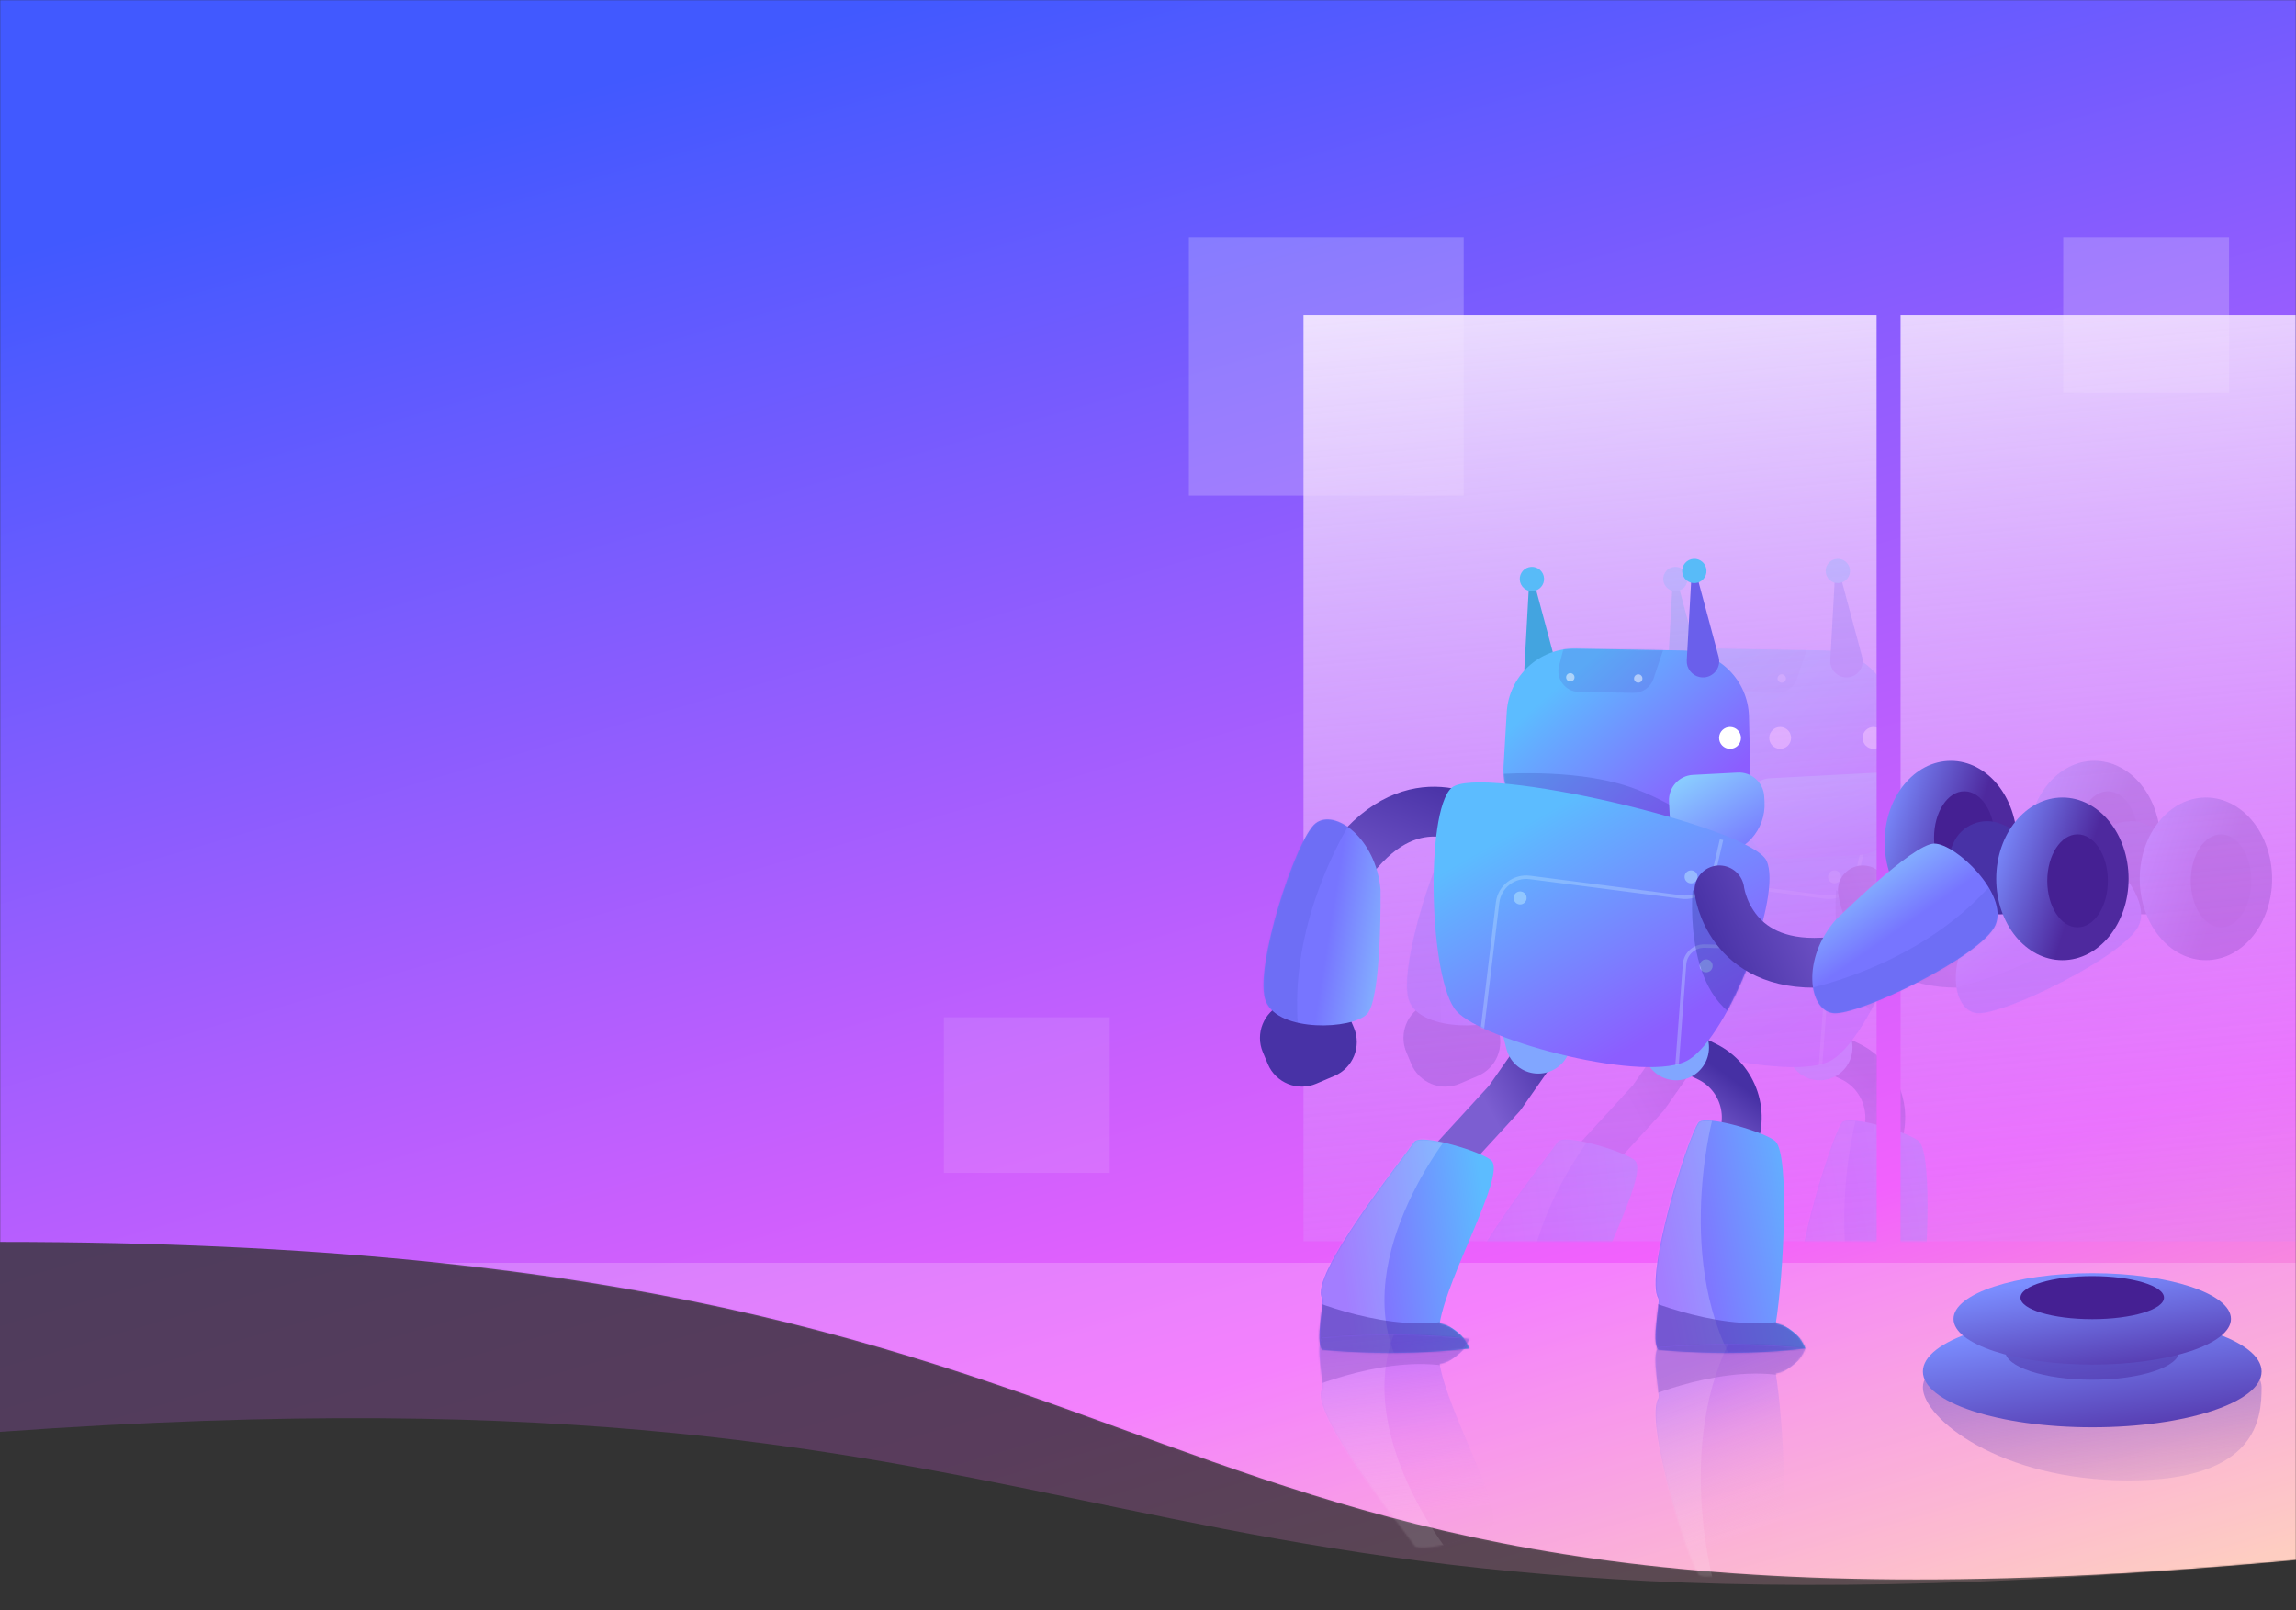 <svg width="1440" height="1010" viewBox="0 0 1440 1010" fill="none" xmlns="http://www.w3.org/2000/svg">
<rect x="0" y="0" width="1440" height="1010" fill="#333333" stroke="none"/>
<path opacity="0.2" fill-rule="evenodd" clip-rule="evenodd" d="M0 0H1440V978.429C664.809 1050.51 727.5 846 0 898V0Z" fill="url(#paint0_linear)"/>
<mask id="mask0" mask-type="alpha" maskUnits="userSpaceOnUse" x="0" y="0" width="1440" height="994">
<path fill-rule="evenodd" clip-rule="evenodd" d="M0 0H1440V978.429C664.809 1050.51 727.5 846 0 898V0Z" fill="white"/>
</mask>
<g mask="url(#mask0)">
<path fill-rule="evenodd" clip-rule="evenodd" d="M0 0H1440V978.429C664.809 1050.51 801 778.878 0 778.878V0Z" fill="url(#paint1_linear)"/>
<mask id="mask1" mask-type="alpha" maskUnits="userSpaceOnUse" x="0" y="0" width="1440" height="991">
<path fill-rule="evenodd" clip-rule="evenodd" d="M0 0H1440V978.429C664.809 1050.51 801 778.878 0 778.878V0Z" fill="white"/>
</mask>
<g mask="url(#mask1)">
<rect opacity="0.2" x="745.644" y="148.8" width="172.356" height="162" fill="white"/>
<rect opacity="0.1" x="592" y="638" width="104" height="97.6" fill="white"/>
<rect opacity="0.2" x="1294" y="148.8" width="104" height="97.6" fill="white"/>
<rect opacity="0.2" x="218" y="792" width="1400" height="316.776" fill="white"/>
<path fill-rule="evenodd" clip-rule="evenodd" d="M1176.96 197.6H817.529V778.483H1176.96V197.6ZM1551.43 197.6H1192V778.483H1551.43V197.6Z" fill="url(#paint2_linear)"/>
<mask id="mask2" mask-type="alpha" maskUnits="userSpaceOnUse" x="817" y="197" width="735" height="582">
<path fill-rule="evenodd" clip-rule="evenodd" d="M1176.96 197.6H817.529V778.483H1176.96V197.6ZM1551.43 197.6H1192V778.483H1551.43V197.6Z" fill="white"/>
</mask>
<g mask="url(#mask2)">
<g opacity="0.2">
<path d="M1134.08 652.967L1160.4 665.717C1180.15 675.286 1188.12 699.265 1178.02 718.754L1159.9 753.747" stroke="url(#paint3_linear)" stroke-width="24.998" stroke-linecap="round" stroke-linejoin="round"/>
<path d="M1134.08 628.984L1141.28 656.95" stroke="#81A6FF" stroke-width="41.126" stroke-linecap="round" stroke-linejoin="round"/>
<path fill-rule="evenodd" clip-rule="evenodd" d="M1155.17 704.09C1158.95 698.572 1198.28 710.352 1203.66 715.949C1212.47 725.123 1208.6 799.909 1203.75 829.937C1203.75 829.937 1216.96 832 1222.31 845.719C1174.27 851.542 1130 846.5 1130 846.5C1125.56 840.979 1131.44 816.688 1130 814.247C1121.53 799.959 1147.82 714.838 1155.17 704.09Z" fill="url(#paint4_linear)"/>
<mask id="mask3" mask-type="alpha" maskUnits="userSpaceOnUse" x="1103" y="696" width="161" height="182">
<path fill-rule="evenodd" clip-rule="evenodd" d="M1155.17 704.09C1158.95 698.572 1198.28 710.352 1203.66 715.949C1212.47 725.123 1208.6 799.909 1203.75 829.937C1203.75 829.937 1216.96 832 1222.31 845.719C1174.27 851.542 1130 846.5 1130 846.5C1125.56 840.979 1131.44 816.688 1130 814.247C1121.53 799.959 1147.82 714.838 1155.17 704.09Z" fill="white"/>
</mask>
<g mask="url(#mask3)">
<path opacity="0.2" fill-rule="evenodd" clip-rule="evenodd" d="M1164.06 701.75C1164.06 701.75 1137.15 801.92 1186.1 868.576L1149.31 887.177L1098.31 831.314L1133.96 703.34L1164.06 701.75Z" fill="white"/>
</g>
<path d="M1067.54 640.306L1033.7 688.696L985.624 741.146" stroke="url(#paint5_linear)" stroke-width="24.998" stroke-linecap="round" stroke-linejoin="round"/>
<path d="M1047.53 624.793L1054.73 652.759" stroke="#81A6FF" stroke-width="41.126" stroke-linecap="round" stroke-linejoin="round"/>
<path fill-rule="evenodd" clip-rule="evenodd" d="M977.014 716.117C980.787 710.6 1020.12 722.38 1025.5 727.976C1034.31 737.151 997.798 799.909 992.95 829.937C992.95 829.937 1006.16 832 1011.51 845.719C963.467 851.542 919.198 846.5 919.198 846.5C914.763 840.979 920.645 816.688 919.198 814.247C910.732 799.959 969.663 726.865 977.014 716.117Z" fill="url(#paint6_linear)"/>
<mask id="mask4" mask-type="alpha" maskUnits="userSpaceOnUse" x="905" y="701" width="149" height="177">
<path fill-rule="evenodd" clip-rule="evenodd" d="M977.014 716.117C980.787 710.6 1020.12 722.38 1025.5 727.976C1034.31 737.151 997.798 799.909 992.95 829.937C992.95 829.937 1006.16 832 1011.51 845.719C963.467 851.542 919.198 846.5 919.198 846.5C914.763 840.979 920.645 816.688 919.198 814.247C910.732 799.959 969.663 726.865 977.014 716.117Z" fill="white"/>
</mask>
<g mask="url(#mask4)">
<path opacity="0.2" fill-rule="evenodd" clip-rule="evenodd" d="M998.727 711.79C998.727 711.79 926.356 801.92 975.297 868.576L938.515 887.177L887.513 831.314L923.165 703.34L998.727 711.79Z" fill="white"/>
</g>
<path d="M1019.88 518.644C1019.88 518.644 981.051 488.939 942.179 533.952" stroke="url(#paint7_linear)" stroke-width="31.248" stroke-linecap="round" stroke-linejoin="round"/>
<path fill-rule="evenodd" clip-rule="evenodd" d="M936.017 637.123C931.037 625.307 917.396 619.796 905.606 624.836L894.265 629.684C882.559 634.688 877.096 648.209 882.04 659.94L885.16 667.343C890.14 679.159 903.781 684.67 915.571 679.63L926.913 674.781C938.618 669.777 944.081 656.256 939.137 644.526L936.017 637.123Z" fill="#4832A6"/>
<path fill-rule="evenodd" clip-rule="evenodd" d="M914.97 516.449C927.225 506.654 953.147 526.044 955.857 558.033C955.857 558.033 956.755 626.252 947.372 635.969C937.989 645.685 892.203 647.558 883.964 628.149C875.726 608.74 902.715 526.243 914.97 516.449Z" fill="url(#paint8_linear)"/>
<mask id="mask5" mask-type="alpha" maskUnits="userSpaceOnUse" x="848" y="506" width="138" height="153">
<path fill-rule="evenodd" clip-rule="evenodd" d="M914.97 516.449C927.225 506.654 953.147 526.044 955.857 558.033C955.857 558.033 956.755 626.252 947.372 635.969C937.989 645.685 892.203 647.558 883.964 628.149C875.726 608.74 902.715 526.243 914.97 516.449Z" fill="white"/>
</mask>
<g mask="url(#mask5)">
<path opacity="0.1" fill-rule="evenodd" clip-rule="evenodd" d="M944.838 503.309C944.838 503.309 888.525 580.296 907.36 665.855L830.917 625.253L886.721 511.865L944.838 503.309Z" fill="#273199"/>
</g>
<path fill-rule="evenodd" clip-rule="evenodd" d="M1197.94 539.81C1187.76 518.215 1016.93 478.773 1000.29 494.178C983.647 509.582 986.347 615.401 1003.58 634.263C1020.82 653.126 1124.08 680.299 1149.32 664.539C1174.56 648.778 1208.12 561.405 1197.94 539.81Z" fill="url(#paint9_linear)"/>
<mask id="mask6" mask-type="alpha" maskUnits="userSpaceOnUse" x="963" y="479" width="245" height="206">
<path fill-rule="evenodd" clip-rule="evenodd" d="M1197.94 539.81C1187.76 518.215 1016.93 478.773 1000.29 494.178C983.647 509.582 986.347 615.401 1003.58 634.263C1020.82 653.126 1124.08 680.299 1149.32 664.539C1174.56 648.778 1208.12 561.405 1197.94 539.81Z" fill="white"/>
</mask>
<g mask="url(#mask6)">
<path opacity="0.3" d="M1196.45 594.303L1159.13 593.335C1152.55 593.164 1147 598.189 1146.51 604.752L1141.58 671.016" stroke="#CDEEFF" stroke-width="2.177"/>
<path opacity="0.5" fill-rule="evenodd" clip-rule="evenodd" d="M1159.14 609.707C1161.34 610.213 1163.53 608.846 1164.03 606.653C1164.54 604.46 1163.17 602.271 1160.98 601.765C1158.78 601.259 1156.6 602.626 1156.09 604.819C1155.58 607.012 1156.95 609.201 1159.14 609.707Z" fill="#BBE9FF"/>
<path opacity="0.3" d="M1169.71 526.59L1164.61 548.664C1162.51 557.755 1153.86 563.773 1144.61 562.577L1049.58 550.291C1039.58 548.998 1030.44 556.109 1029.24 566.121L1019.7 645.505" stroke="#CDEEFF" stroke-width="2.177"/>
<path opacity="0.5" fill-rule="evenodd" clip-rule="evenodd" d="M1042.47 567.118C1044.66 567.625 1046.85 566.257 1047.36 564.064C1047.86 561.871 1046.5 559.683 1044.3 559.176C1042.11 558.67 1039.92 560.037 1039.41 562.231C1038.91 564.424 1040.28 566.612 1042.47 567.118Z" fill="#BBE9FF"/>
<path opacity="0.5" fill-rule="evenodd" clip-rule="evenodd" d="M1149.68 553.894C1151.88 554.4 1154.07 553.033 1154.57 550.84C1155.08 548.646 1153.71 546.458 1151.52 545.952C1149.32 545.445 1147.14 546.813 1146.63 549.006C1146.12 551.199 1147.49 553.388 1149.68 553.894Z" fill="#BBE9FF"/>
<path opacity="0.33" fill-rule="evenodd" clip-rule="evenodd" d="M1151.6 558.26C1151.6 558.26 1144.31 633.496 1192.81 643.177C1241.3 652.859 1197.45 587.988 1197.45 587.988L1151.6 558.26Z" fill="#273199"/>
</g>
<path fill-rule="evenodd" clip-rule="evenodd" d="M1054.2 429.672C1049.24 428.672 1045.77 424.182 1046.04 419.132L1048.85 368.338L1052.71 367.304L1066.04 417.059C1068 424.356 1061.6 431.166 1054.2 429.672Z" fill="#43A4E0"/>
<path fill-rule="evenodd" clip-rule="evenodd" d="M1052.75 370.475C1048.68 371.566 1044.5 369.15 1043.41 365.08C1042.32 361.01 1044.73 356.827 1048.8 355.736C1052.87 354.646 1057.06 357.061 1058.15 361.131C1059.24 365.201 1056.82 369.385 1052.75 370.475Z" fill="#58BBF8"/>
<path fill-rule="evenodd" clip-rule="evenodd" d="M1186.93 449.371C1186.39 426.612 1167.99 408.332 1145.23 407.935L1078.11 406.763C1055.35 406.366 1036.32 423.992 1034.99 446.719L1033.02 480.165C1031.6 504.26 1050.53 524.69 1074.66 525.111L1144.55 526.331C1168.68 526.752 1188.31 506.996 1187.73 482.866L1186.93 449.371Z" fill="url(#paint10_linear)"/>
<mask id="mask7" mask-type="alpha" maskUnits="userSpaceOnUse" x="1032" y="405" width="158" height="123">
<path fill-rule="evenodd" clip-rule="evenodd" d="M1186.93 449.371C1186.39 426.612 1167.99 408.332 1145.23 407.935L1078.11 406.763C1055.35 406.366 1036.32 423.992 1034.99 446.719L1033.02 480.165C1031.6 504.26 1050.53 524.69 1074.66 525.111L1144.55 526.331C1168.68 526.752 1188.31 506.996 1187.73 482.866L1186.93 449.371Z" fill="white"/>
</mask>
<g mask="url(#mask7)">
<path opacity="0.2" fill-rule="evenodd" clip-rule="evenodd" d="M1135.11 401.72C1137.78 393.801 1132.43 385.448 1124.12 384.561L1088.91 380.801C1082.48 380.114 1076.52 384.232 1074.88 390.486L1067.79 417.583C1065.65 425.771 1071.74 433.802 1080.21 433.95L1114.44 434.548C1120.13 434.647 1125.24 431.05 1127.05 425.655L1135.11 401.72Z" fill="#525DD0"/>
<path opacity="0.5" fill-rule="evenodd" clip-rule="evenodd" d="M1117.42 428.167C1115.97 428.142 1114.81 426.944 1114.83 425.491C1114.86 424.038 1116.06 422.881 1117.51 422.906C1118.96 422.932 1120.12 424.13 1120.09 425.583C1120.07 427.035 1118.87 428.193 1117.42 428.167Z" fill="white"/>
<path opacity="0.5" fill-rule="evenodd" clip-rule="evenodd" d="M1074.82 427.424C1073.37 427.398 1072.21 426.2 1072.24 424.747C1072.26 423.295 1073.46 422.137 1074.91 422.163C1076.37 422.188 1077.52 423.386 1077.5 424.839C1077.47 426.292 1076.27 427.449 1074.82 427.424Z" fill="white"/>
<path opacity="0.2" fill-rule="evenodd" clip-rule="evenodd" d="M1026.26 485.77C1026.26 485.77 1067.35 481.93 1102.45 490.683C1137.56 499.436 1168.01 525.391 1168.01 525.391C1168.01 525.391 1116.15 534.256 1113.02 533.873C1109.89 533.489 1075.41 524.812 1069.16 524.044C1062.91 523.276 1026.26 485.77 1026.26 485.77Z" fill="#273199"/>
</g>
<path fill-rule="evenodd" clip-rule="evenodd" d="M1174.92 469.642C1171.13 469.576 1168.12 466.452 1168.18 462.665C1168.25 458.878 1171.37 455.861 1175.16 455.928C1178.95 455.994 1181.96 459.117 1181.9 462.905C1181.83 466.692 1178.71 469.708 1174.92 469.642Z" fill="white"/>
<path fill-rule="evenodd" clip-rule="evenodd" d="M1116.36 469.642C1112.58 469.576 1109.56 466.452 1109.63 462.665C1109.69 458.878 1112.82 455.861 1116.6 455.928C1120.39 455.994 1123.41 459.117 1123.34 462.905C1123.28 466.692 1120.15 469.708 1116.36 469.642Z" fill="white"/>
<path d="M1194.99 499.54C1194.53 490.784 1187.06 484.058 1178.31 484.517L1110.15 488.089C1101.4 488.548 1094.67 496.018 1095.13 504.774L1095.75 516.665C1096.42 529.486 1107.36 539.335 1120.18 538.663L1165.12 536.308C1182.63 535.39 1196.09 520.45 1195.17 502.938L1194.99 499.54Z" fill="url(#paint11_linear)"/>
<path fill-rule="evenodd" clip-rule="evenodd" d="M1156.06 424.649C1151.11 423.648 1147.63 419.159 1147.91 414.109L1150.72 363.315L1154.58 362.281L1167.91 412.035C1169.86 419.333 1163.47 426.143 1156.06 424.649Z" fill="#6A5FEB"/>
<path fill-rule="evenodd" clip-rule="evenodd" d="M1154.62 365.452C1150.55 366.543 1146.37 364.127 1145.28 360.057C1144.19 355.987 1146.6 351.804 1150.67 350.713C1154.74 349.622 1158.92 352.038 1160.02 356.108C1161.11 360.178 1158.69 364.362 1154.62 365.452Z" fill="#58BBF8"/>
<path fill-rule="evenodd" clip-rule="evenodd" d="M1313.5 579.176C1336.42 579.176 1355 556.343 1355 528.176C1355 500.01 1336.42 477.176 1313.5 477.176C1290.58 477.176 1272 500.01 1272 528.176C1272 556.343 1290.58 579.176 1313.5 579.176Z" fill="url(#paint12_linear)"/>
<path fill-rule="evenodd" clip-rule="evenodd" d="M1322 554.576C1332.49 554.576 1341 541.521 1341 525.418C1341 509.314 1332.49 496.26 1322 496.26C1311.51 496.26 1303 509.314 1303 525.418C1303 541.521 1311.51 554.576 1322 554.576Z" fill="#452093"/>
<path d="M1168.35 558.407C1168.35 558.407 1173.96 606.973 1233.34 603.667" stroke="url(#paint13_linear)" stroke-width="31.248" stroke-linecap="round" stroke-linejoin="round"/>
<path fill-rule="evenodd" clip-rule="evenodd" d="M1311.84 536.43C1306.8 548.22 1312.31 561.861 1324.12 566.841L1335.49 571.631C1347.22 576.576 1360.74 571.113 1365.75 559.407L1368.9 552.021C1373.94 540.23 1368.43 526.59 1356.62 521.61L1345.25 516.819C1333.52 511.875 1320 517.338 1314.99 529.043L1311.84 536.43Z" fill="#4832A6"/>
<path fill-rule="evenodd" clip-rule="evenodd" d="M1239.65 635.398C1224.09 633.386 1220.03 601.27 1241.16 577.099C1241.16 577.099 1289.61 529.064 1303.12 529.064C1316.63 529.064 1349.78 560.699 1341.54 580.108C1333.3 599.516 1255.21 637.409 1239.65 635.398Z" fill="url(#paint14_linear)"/>
<mask id="mask8" mask-type="alpha" maskUnits="userSpaceOnUse" x="1216" y="511" width="139" height="153">
<path fill-rule="evenodd" clip-rule="evenodd" d="M1239.65 635.398C1224.09 633.386 1220.03 601.27 1241.16 577.099C1241.16 577.099 1289.61 529.064 1303.12 529.064C1316.63 529.064 1349.78 560.699 1341.54 580.108C1333.3 599.516 1255.21 637.409 1239.65 635.398Z" fill="white"/>
</mask>
<g mask="url(#mask8)">
<path opacity="0.1" fill-rule="evenodd" clip-rule="evenodd" d="M1209.45 623.04C1209.45 623.04 1303.95 610.069 1352.41 537.085L1376.31 620.279L1255.98 658.902L1209.45 623.04Z" fill="#273199"/>
</g>
<path fill-rule="evenodd" clip-rule="evenodd" d="M1383.5 602.176C1406.42 602.176 1425 579.343 1425 551.176C1425 523.01 1406.42 500.176 1383.5 500.176C1360.58 500.176 1342 523.01 1342 551.176C1342 579.343 1360.58 602.176 1383.5 602.176Z" fill="url(#paint15_linear)"/>
<path fill-rule="evenodd" clip-rule="evenodd" d="M1393 581.576C1403.49 581.576 1412 568.521 1412 552.418C1412 536.314 1403.49 523.26 1393 523.26C1382.51 523.26 1374 536.314 1374 552.418C1374 568.521 1382.51 581.576 1393 581.576Z" fill="#452093"/>
</g>
</g>
</g>
</g>
<path d="M1044.08 652.967L1070.4 665.717C1090.15 675.286 1098.12 699.265 1088.02 718.754L1069.9 753.747" stroke="url(#paint16_linear)" stroke-width="24.998" stroke-linecap="round" stroke-linejoin="round"/>
<path d="M1044.08 628.984L1051.28 656.95" stroke="#81A6FF" stroke-width="41.126" stroke-linecap="round" stroke-linejoin="round"/>
<path fill-rule="evenodd" clip-rule="evenodd" d="M1065.17 704.09C1068.95 698.572 1108.28 710.352 1113.66 715.949C1122.47 725.123 1118.6 799.909 1113.75 829.937C1113.75 829.937 1126.96 832 1132.31 845.719C1084.27 851.542 1040 846.5 1040 846.5C1035.56 840.979 1041.44 816.688 1040 814.247C1031.53 799.959 1057.82 714.838 1065.17 704.09Z" fill="url(#paint17_linear)"/>
<mask id="mask9" mask-type="alpha" maskUnits="userSpaceOnUse" x="1013" y="696" width="161" height="182">
<path fill-rule="evenodd" clip-rule="evenodd" d="M1065.17 704.09C1068.95 698.572 1108.28 710.352 1113.66 715.949C1122.47 725.123 1118.6 799.909 1113.75 829.937C1113.75 829.937 1126.96 832 1132.31 845.719C1084.27 851.542 1040 846.5 1040 846.5C1035.56 840.979 1041.44 816.688 1040 814.247C1031.53 799.959 1057.82 714.838 1065.17 704.09Z" fill="white"/>
</mask>
<g mask="url(#mask9)">
<path opacity="0.2" fill-rule="evenodd" clip-rule="evenodd" d="M1074.06 701.75C1074.06 701.75 1047.15 801.92 1096.1 868.576L1059.31 887.177L1008.31 831.314L1043.96 703.34L1074.06 701.75Z" fill="white"/>
<path opacity="0.5" fill-rule="evenodd" clip-rule="evenodd" d="M1024.2 811.744C1024.2 811.744 1074.15 834.952 1116.29 828.929L1147.78 853.308C1147.78 853.308 1067.82 860.868 1027.9 857.469C987.974 854.07 997.36 840.5 997.36 840.5L1024.2 811.744Z" fill="#4832A6"/>
</g>
<path d="M977.544 640.306L943.697 688.696L895.624 741.146" stroke="url(#paint18_linear)" stroke-width="24.998" stroke-linecap="round" stroke-linejoin="round"/>
<path d="M957.528 624.793L964.731 652.759" stroke="#81A6FF" stroke-width="41.126" stroke-linecap="round" stroke-linejoin="round"/>
<path fill-rule="evenodd" clip-rule="evenodd" d="M887.014 716.117C890.787 710.6 930.122 722.38 935.498 727.976C944.311 737.151 907.798 799.909 902.95 829.937C902.95 829.937 916.164 832 921.512 845.719C873.467 851.542 829.198 846.5 829.198 846.5C824.763 840.979 830.645 816.688 829.198 814.247C820.732 799.959 879.663 726.865 887.014 716.117Z" fill="url(#paint19_linear)"/>
<mask id="mask10" mask-type="alpha" maskUnits="userSpaceOnUse" x="815" y="701" width="149" height="177">
<path fill-rule="evenodd" clip-rule="evenodd" d="M887.014 716.117C890.787 710.6 930.122 722.38 935.498 727.976C944.311 737.151 907.798 799.909 902.95 829.937C902.95 829.937 916.164 832 921.512 845.719C873.467 851.542 829.198 846.5 829.198 846.5C824.763 840.979 830.645 816.688 829.198 814.247C820.732 799.959 879.663 726.865 887.014 716.117Z" fill="white"/>
</mask>
<g mask="url(#mask10)">
<path opacity="0.2" fill-rule="evenodd" clip-rule="evenodd" d="M908.727 711.79C908.727 711.79 836.356 801.92 885.297 868.576L848.515 887.177L797.513 831.314L833.165 703.34L908.727 711.79Z" fill="white"/>
<path opacity="0.5" fill-rule="evenodd" clip-rule="evenodd" d="M813.404 811.744C813.404 811.744 863.355 834.952 905.486 828.929L936.985 853.308C936.985 853.308 857.021 860.868 817.098 857.469C777.176 854.07 786.561 840.5 786.561 840.5L813.404 811.744Z" fill="#4832A6"/>
</g>
<path fill-rule="evenodd" clip-rule="evenodd" d="M964.196 429.672C959.237 428.672 955.766 424.182 956.045 419.132L958.85 368.338L962.71 367.304L976.041 417.059C977.997 424.356 971.601 431.166 964.196 429.672Z" fill="#43A4E0"/>
<path fill-rule="evenodd" clip-rule="evenodd" d="M962.753 370.475C958.683 371.566 954.499 369.15 953.408 365.08C952.318 361.01 954.733 356.827 958.803 355.736C962.873 354.646 967.057 357.061 968.148 361.131C969.238 365.201 966.823 369.385 962.753 370.475Z" fill="#58BBF8"/>
<path fill-rule="evenodd" clip-rule="evenodd" d="M1096.93 449.371C1096.39 426.612 1077.99 408.332 1055.23 407.935L988.111 406.763C965.349 406.366 946.324 423.992 944.986 446.719L943.017 480.165C941.598 504.26 960.526 524.69 984.66 525.111L1054.55 526.331C1078.68 526.752 1098.31 506.996 1097.73 482.866L1096.93 449.371Z" fill="url(#paint20_linear)"/>
<mask id="mask11" mask-type="alpha" maskUnits="userSpaceOnUse" x="942" y="405" width="158" height="123">
<path fill-rule="evenodd" clip-rule="evenodd" d="M1096.93 449.371C1096.39 426.612 1077.99 408.332 1055.23 407.935L988.111 406.763C965.349 406.366 946.324 423.992 944.986 446.719L943.017 480.165C941.598 504.26 960.526 524.69 984.66 525.111L1054.55 526.331C1078.68 526.752 1098.31 506.996 1097.73 482.866L1096.93 449.371Z" fill="white"/>
</mask>
<g mask="url(#mask11)">
<path opacity="0.2" fill-rule="evenodd" clip-rule="evenodd" d="M1045.11 401.72C1047.78 393.801 1042.43 385.448 1034.12 384.561L998.906 380.801C992.478 380.114 986.515 384.232 984.88 390.486L977.794 417.583C975.653 425.771 981.743 433.802 990.205 433.95L1024.44 434.548C1030.13 434.647 1035.24 431.05 1037.05 425.655L1045.11 401.72Z" fill="#525DD0"/>
<path opacity="0.5" fill-rule="evenodd" clip-rule="evenodd" d="M1027.42 428.167C1025.97 428.142 1024.81 426.944 1024.83 425.491C1024.86 424.038 1026.06 422.881 1027.51 422.906C1028.96 422.932 1030.12 424.13 1030.09 425.583C1030.07 427.035 1028.87 428.193 1027.42 428.167Z" fill="white"/>
<path opacity="0.5" fill-rule="evenodd" clip-rule="evenodd" d="M984.822 427.424C983.369 427.398 982.212 426.2 982.237 424.747C982.262 423.295 983.461 422.137 984.913 422.163C986.366 422.188 987.523 423.386 987.498 424.839C987.473 426.292 986.274 427.449 984.822 427.424Z" fill="white"/>
<path opacity="0.2" fill-rule="evenodd" clip-rule="evenodd" d="M936.255 485.77C936.255 485.77 977.35 481.93 1012.45 490.683C1047.56 499.436 1078.01 525.391 1078.01 525.391C1078.01 525.391 1026.15 534.256 1023.02 533.873C1019.89 533.489 985.414 524.812 979.161 524.044C972.908 523.276 936.255 485.77 936.255 485.77Z" fill="#273199"/>
</g>
<path fill-rule="evenodd" clip-rule="evenodd" d="M1084.92 469.642C1081.13 469.576 1078.12 466.452 1078.18 462.665C1078.25 458.878 1081.37 455.861 1085.16 455.928C1088.95 455.994 1091.96 459.117 1091.9 462.905C1091.83 466.692 1088.71 469.708 1084.92 469.642Z" fill="white"/>
<path d="M1106.5 499.54C1106.04 490.784 1098.57 484.058 1089.81 484.517L1061.79 485.986C1053.03 486.445 1046.3 493.915 1046.76 502.671L1047.39 514.562C1048.06 527.383 1059 537.232 1071.82 536.56L1076.63 536.308C1094.14 535.39 1107.59 520.45 1106.68 502.938L1106.5 499.54Z" fill="url(#paint21_linear)"/>
<path fill-rule="evenodd" clip-rule="evenodd" d="M1066.06 424.649C1061.11 423.648 1057.63 419.159 1057.91 414.109L1060.72 363.315L1064.58 362.281L1077.91 412.035C1079.86 419.333 1073.47 426.143 1066.06 424.649Z" fill="#6A5FEB"/>
<path fill-rule="evenodd" clip-rule="evenodd" d="M1064.62 365.452C1060.55 366.543 1056.37 364.127 1055.28 360.057C1054.19 355.987 1056.6 351.804 1060.67 350.713C1064.74 349.622 1068.92 352.038 1070.02 356.108C1071.11 360.178 1068.69 364.362 1064.62 365.452Z" fill="#58BBF8"/>
<path d="M929.88 518.644C929.88 518.644 891.051 488.939 852.179 533.952" stroke="url(#paint22_linear)" stroke-width="31.248" stroke-linecap="round" stroke-linejoin="round"/>
<path fill-rule="evenodd" clip-rule="evenodd" d="M846.017 637.123C841.037 625.307 827.396 619.796 815.606 624.836L804.265 629.684C792.559 634.688 787.096 648.209 792.04 659.94L795.16 667.343C800.14 679.159 813.781 684.67 825.571 679.63L836.913 674.781C848.618 669.777 854.081 656.256 849.137 644.526L846.017 637.123Z" fill="#4832A6"/>
<path fill-rule="evenodd" clip-rule="evenodd" d="M824.97 516.449C837.225 506.654 863.147 526.044 865.857 558.033C865.857 558.033 866.755 626.252 857.372 635.969C847.989 645.685 802.203 647.558 793.964 628.149C785.726 608.74 812.715 526.243 824.97 516.449Z" fill="url(#paint23_linear)"/>
<mask id="mask12" mask-type="alpha" maskUnits="userSpaceOnUse" x="758" y="506" width="138" height="153">
<path fill-rule="evenodd" clip-rule="evenodd" d="M824.97 516.449C837.225 506.654 863.147 526.044 865.857 558.033C865.857 558.033 866.755 626.252 857.372 635.969C847.989 645.685 802.203 647.558 793.964 628.149C785.726 608.74 812.715 526.243 824.97 516.449Z" fill="white"/>
</mask>
<g mask="url(#mask12)">
<path opacity="0.1" fill-rule="evenodd" clip-rule="evenodd" d="M854.838 503.309C854.838 503.309 798.525 580.296 817.36 665.855L740.917 625.253L796.721 511.865L854.838 503.309Z" fill="#273199"/>
</g>
<path fill-rule="evenodd" clip-rule="evenodd" d="M1107.94 539.81C1097.76 518.215 926.926 478.773 910.286 494.178C893.647 509.582 896.347 615.401 913.583 634.263C930.82 653.126 1034.08 680.299 1059.32 664.539C1084.56 648.778 1118.12 561.405 1107.94 539.81Z" fill="url(#paint24_linear)"/>
<mask id="mask13" mask-type="alpha" maskUnits="userSpaceOnUse" x="873" y="479" width="245" height="206">
<path fill-rule="evenodd" clip-rule="evenodd" d="M1107.94 539.81C1097.76 518.215 926.926 478.773 910.286 494.178C893.647 509.582 896.347 615.401 913.583 634.263C930.82 653.126 1034.08 680.299 1059.32 664.539C1084.56 648.778 1118.12 561.405 1107.94 539.81Z" fill="white"/>
</mask>
<g mask="url(#mask13)">
<path opacity="0.3" d="M1106.45 594.303L1069.13 593.335C1062.55 593.164 1057 598.189 1056.51 604.752L1051.58 671.016" stroke="#CDEEFF" stroke-width="2.177"/>
<path opacity="0.5" fill-rule="evenodd" clip-rule="evenodd" d="M1069.14 609.707C1071.34 610.213 1073.53 608.846 1074.03 606.653C1074.54 604.46 1073.17 602.271 1070.98 601.765C1068.78 601.259 1066.6 602.626 1066.09 604.819C1065.58 607.012 1066.95 609.201 1069.14 609.707Z" fill="#BBE9FF"/>
<path opacity="0.3" d="M1079.71 526.59L1074.61 548.664C1072.51 557.755 1063.86 563.773 1054.61 562.577L959.581 550.291C949.58 548.998 940.444 556.109 939.241 566.121L929.701 645.505" stroke="#CDEEFF" stroke-width="2.177"/>
<path opacity="0.5" fill-rule="evenodd" clip-rule="evenodd" d="M952.469 567.118C954.662 567.625 956.85 566.257 957.357 564.064C957.863 561.871 956.496 559.683 954.303 559.176C952.109 558.67 949.921 560.037 949.415 562.231C948.908 564.424 950.276 566.612 952.469 567.118Z" fill="#BBE9FF"/>
<path opacity="0.5" fill-rule="evenodd" clip-rule="evenodd" d="M1059.68 553.894C1061.88 554.4 1064.07 553.033 1064.57 550.84C1065.08 548.646 1063.71 546.458 1061.52 545.952C1059.32 545.445 1057.14 546.813 1056.63 549.006C1056.12 551.199 1057.49 553.388 1059.68 553.894Z" fill="#BBE9FF"/>
<path opacity="0.33" fill-rule="evenodd" clip-rule="evenodd" d="M1061.6 558.26C1061.6 558.26 1054.31 633.496 1102.81 643.177C1151.3 652.859 1107.45 587.988 1107.45 587.988L1061.6 558.26Z" fill="#273199"/>
</g>
<g opacity="0.5">
<path fill-rule="evenodd" clip-rule="evenodd" d="M1065.17 987.306C1068.95 992.824 1108.28 981.044 1113.66 975.447C1122.47 966.273 1118.6 891.487 1113.75 861.459C1113.75 861.459 1126.96 859.396 1132.31 845.677C1084.27 839.854 1040 844.896 1040 844.896C1035.56 850.417 1041.44 874.708 1040 877.149C1031.53 891.437 1057.82 976.558 1065.17 987.306Z" fill="url(#paint25_linear)"/>
<mask id="mask14" mask-type="alpha" maskUnits="userSpaceOnUse" x="1013" y="814" width="161" height="181">
<path fill-rule="evenodd" clip-rule="evenodd" d="M1065.17 987.306C1068.95 992.824 1108.28 981.044 1113.66 975.447C1122.47 966.273 1118.6 891.487 1113.75 861.459C1113.75 861.459 1126.96 859.396 1132.31 845.677C1084.27 839.854 1040 844.896 1040 844.896C1035.56 850.417 1041.44 874.708 1040 877.149C1031.53 891.437 1057.82 976.558 1065.17 987.306Z" fill="white"/>
</mask>
<g mask="url(#mask14)">
<path opacity="0.2" fill-rule="evenodd" clip-rule="evenodd" d="M1074.06 989.646C1074.06 989.646 1047.15 889.477 1096.1 822.82L1059.31 804.219L1008.31 860.082L1043.96 988.056L1074.06 989.646Z" fill="white"/>
<path opacity="0.5" fill-rule="evenodd" clip-rule="evenodd" d="M1024.2 879.652C1024.2 879.652 1074.15 856.444 1116.29 862.467L1147.78 838.088C1147.78 838.088 1067.82 830.528 1027.9 833.927C987.974 837.326 997.36 850.896 997.36 850.896L1024.2 879.652Z" fill="#4832A6"/>
</g>
</g>
<g opacity="0.5">
<path fill-rule="evenodd" clip-rule="evenodd" d="M887.014 969.279C890.787 974.796 930.122 963.017 935.498 957.42C944.311 948.246 907.798 885.487 902.95 855.459C902.95 855.459 916.164 853.396 921.512 839.677C873.467 833.854 829.198 838.896 829.198 838.896C824.763 844.417 830.645 868.708 829.198 871.15C820.732 885.438 879.663 958.531 887.014 969.279Z" fill="url(#paint26_linear)"/>
<mask id="mask15" mask-type="alpha" maskUnits="userSpaceOnUse" x="815" y="808" width="149" height="177">
<path fill-rule="evenodd" clip-rule="evenodd" d="M887.014 969.279C890.787 974.796 930.122 963.017 935.498 957.42C944.311 948.246 907.798 885.487 902.95 855.459C902.95 855.459 916.164 853.396 921.512 839.677C873.467 833.854 829.198 838.896 829.198 838.896C824.763 844.417 830.645 868.708 829.198 871.15C820.732 885.438 879.663 958.531 887.014 969.279Z" fill="white"/>
</mask>
<g mask="url(#mask15)">
<path opacity="0.2" fill-rule="evenodd" clip-rule="evenodd" d="M908.727 973.606C908.727 973.606 836.356 883.477 885.297 816.82L848.515 798.219L797.513 854.082L833.165 982.056L908.727 973.606Z" fill="white"/>
<path opacity="0.5" fill-rule="evenodd" clip-rule="evenodd" d="M813.404 873.652C813.404 873.652 863.355 850.444 905.486 856.467L936.985 832.088C936.985 832.088 857.021 824.528 817.098 827.927C777.176 831.326 786.561 844.896 786.561 844.896L813.404 873.652Z" fill="#4832A6"/>
</g>
</g>
<path fill-rule="evenodd" clip-rule="evenodd" d="M1223.5 579.176C1246.42 579.176 1265 556.343 1265 528.176C1265 500.01 1246.42 477.176 1223.5 477.176C1200.58 477.176 1182 500.01 1182 528.176C1182 556.343 1200.58 579.176 1223.5 579.176Z" fill="url(#paint27_linear)"/>
<path fill-rule="evenodd" clip-rule="evenodd" d="M1232 554.576C1242.49 554.576 1251 541.521 1251 525.418C1251 509.314 1242.49 496.26 1232 496.26C1221.51 496.26 1213 509.314 1213 525.418C1213 541.521 1221.51 554.576 1232 554.576Z" fill="#452093"/>
<path d="M1078.35 558.407C1078.35 558.407 1083.96 606.973 1143.34 603.667" stroke="url(#paint28_linear)" stroke-width="31.248" stroke-linecap="round" stroke-linejoin="round"/>
<path fill-rule="evenodd" clip-rule="evenodd" d="M1221.84 536.43C1216.8 548.22 1222.31 561.861 1234.12 566.841L1245.49 571.631C1257.22 576.576 1270.74 571.113 1275.75 559.407L1278.9 552.021C1283.94 540.23 1278.43 526.59 1266.62 521.61L1255.25 516.819C1243.52 511.875 1230 517.338 1224.99 529.043L1221.84 536.43Z" fill="#4832A6"/>
<path fill-rule="evenodd" clip-rule="evenodd" d="M1149.65 635.398C1134.09 633.386 1130.03 601.27 1151.16 577.099C1151.16 577.099 1199.61 529.064 1213.12 529.064C1226.63 529.064 1259.78 560.699 1251.54 580.108C1243.3 599.516 1165.21 637.409 1149.65 635.398Z" fill="url(#paint29_linear)"/>
<mask id="mask16" mask-type="alpha" maskUnits="userSpaceOnUse" x="1126" y="511" width="139" height="153">
<path fill-rule="evenodd" clip-rule="evenodd" d="M1149.65 635.398C1134.09 633.386 1130.03 601.27 1151.16 577.099C1151.16 577.099 1199.61 529.064 1213.12 529.064C1226.63 529.064 1259.78 560.699 1251.54 580.108C1243.3 599.516 1165.21 637.409 1149.65 635.398Z" fill="white"/>
</mask>
<g mask="url(#mask16)">
<path opacity="0.1" fill-rule="evenodd" clip-rule="evenodd" d="M1119.45 623.04C1119.45 623.04 1213.95 610.069 1262.41 537.085L1286.31 620.279L1165.98 658.902L1119.45 623.04Z" fill="#273199"/>
</g>
<path fill-rule="evenodd" clip-rule="evenodd" d="M1293.5 602.176C1316.42 602.176 1335 579.343 1335 551.176C1335 523.01 1316.42 500.176 1293.5 500.176C1270.58 500.176 1252 523.01 1252 551.176C1252 579.343 1270.58 602.176 1293.5 602.176Z" fill="url(#paint30_linear)"/>
<path fill-rule="evenodd" clip-rule="evenodd" d="M1303 581.576C1313.49 581.576 1322 568.521 1322 552.418C1322 536.314 1313.49 523.26 1303 523.26C1292.51 523.26 1284 536.314 1284 552.418C1284 568.521 1292.51 581.576 1303 581.576Z" fill="#452093"/>
<path fill-rule="evenodd" clip-rule="evenodd" d="M1335 928.478C1415.8 928.478 1418.41 889.479 1418.41 870.149C1418.41 850.819 1370.86 835.149 1312.2 835.149C1253.55 835.149 1206 850.819 1206 870.149C1206 889.479 1254.2 928.478 1335 928.478Z" fill="url(#paint31_linear)"/>
<path fill-rule="evenodd" clip-rule="evenodd" d="M1312.2 895.149C1370.86 895.149 1418.41 879.479 1418.41 860.149C1418.41 840.819 1370.86 825.149 1312.2 825.149C1253.55 825.149 1206 840.819 1206 860.149C1206 879.479 1253.55 895.149 1312.2 895.149Z" fill="url(#paint32_linear)"/>
<path opacity="0.4" fill-rule="evenodd" clip-rule="evenodd" d="M1312.2 865.319C1342.37 865.319 1366.82 857.26 1366.82 847.319C1366.82 837.378 1342.37 829.319 1312.2 829.319C1282.04 829.319 1257.59 837.378 1257.59 847.319C1257.59 857.26 1282.04 865.319 1312.2 865.319Z" fill="#452093"/>
<path fill-rule="evenodd" clip-rule="evenodd" d="M1312.2 855.82C1360.25 855.82 1399.2 842.983 1399.2 827.149C1399.2 811.314 1360.25 798.478 1312.2 798.478C1264.16 798.478 1225.2 811.314 1225.2 827.149C1225.2 842.983 1264.16 855.82 1312.2 855.82Z" fill="url(#paint33_linear)"/>
<path fill-rule="evenodd" clip-rule="evenodd" d="M1312.2 827.319C1337.06 827.319 1357.2 821.275 1357.2 813.819C1357.2 806.363 1337.06 800.319 1312.2 800.319C1287.35 800.319 1267.2 806.363 1267.2 813.819C1267.2 821.275 1287.35 827.319 1312.2 827.319Z" fill="#452093"/>
<defs>
<linearGradient id="paint0_linear" x1="1901.47" y1="863.44" x2="1565.18" y2="-292.866" gradientUnits="userSpaceOnUse">
<stop stop-color="#FFC8AC"/>
<stop offset="0.259" stop-color="#F261FD"/>
<stop offset="1" stop-color="#4159FF"/>
</linearGradient>
<linearGradient id="paint1_linear" x1="1901.47" y1="860.487" x2="1567.3" y2="-292.479" gradientUnits="userSpaceOnUse">
<stop stop-color="#FFC8AC"/>
<stop offset="0.259" stop-color="#F261FD"/>
<stop offset="1" stop-color="#4159FF"/>
</linearGradient>
<linearGradient id="paint2_linear" x1="1749.79" y1="1002.89" x2="1665.7" y2="17.024" gradientUnits="userSpaceOnUse">
<stop stop-color="#CB5FFD" stop-opacity="0.01"/>
<stop offset="1" stop-color="white"/>
</linearGradient>
<linearGradient id="paint3_linear" x1="1106.34" y1="674.753" x2="1129.81" y2="642.55" gradientUnits="userSpaceOnUse">
<stop stop-color="#7C5ED1"/>
<stop offset="1" stop-color="#4630A4"/>
</linearGradient>
<linearGradient id="paint4_linear" x1="1220.92" y1="712.055" x2="1119.1" y2="731.84" gradientUnits="userSpaceOnUse">
<stop stop-color="#5CBCFF"/>
<stop offset="1" stop-color="#8C5DFF"/>
</linearGradient>
<linearGradient id="paint5_linear" x1="1016.05" y1="681.03" x2="1064.58" y2="654.574" gradientUnits="userSpaceOnUse">
<stop stop-color="#7C5ED1"/>
<stop offset="1" stop-color="#4630A4"/>
</linearGradient>
<linearGradient id="paint6_linear" x1="1015.68" y1="713.658" x2="921.938" y2="726.507" gradientUnits="userSpaceOnUse">
<stop stop-color="#5CBCFF"/>
<stop offset="1" stop-color="#8C5DFF"/>
</linearGradient>
<linearGradient id="paint7_linear" x1="909.486" y1="556.965" x2="944.728" y2="466.116" gradientUnits="userSpaceOnUse">
<stop stop-color="#7C5ED1"/>
<stop offset="1" stop-color="#4630A4"/>
</linearGradient>
<linearGradient id="paint8_linear" x1="986.58" y1="543.07" x2="931.469" y2="534.195" gradientUnits="userSpaceOnUse">
<stop stop-color="#8ACFFF"/>
<stop offset="1" stop-color="#7775FF"/>
</linearGradient>
<linearGradient id="paint9_linear" x1="1091.47" y1="491.391" x2="1168.61" y2="625.667" gradientUnits="userSpaceOnUse">
<stop stop-color="#5CBCFF"/>
<stop offset="1" stop-color="#8C5DFF"/>
</linearGradient>
<linearGradient id="paint10_linear" x1="1100.83" y1="400.442" x2="1176.48" y2="486.245" gradientUnits="userSpaceOnUse">
<stop stop-color="#5CBCFF"/>
<stop offset="1" stop-color="#8C5DFF"/>
</linearGradient>
<linearGradient id="paint11_linear" x1="1170.88" y1="464.008" x2="1196.43" y2="528.979" gradientUnits="userSpaceOnUse">
<stop stop-color="#8ACFFF"/>
<stop offset="1" stop-color="#7775FF"/>
</linearGradient>
<linearGradient id="paint12_linear" x1="1261.19" y1="534.399" x2="1317.23" y2="552.874" gradientUnits="userSpaceOnUse">
<stop stop-color="#7B8DFF"/>
<stop offset="1" stop-color="#4E299E"/>
</linearGradient>
<linearGradient id="paint13_linear" x1="1272.61" y1="611.197" x2="1182.77" y2="648.955" gradientUnits="userSpaceOnUse">
<stop stop-color="#7C5ED1"/>
<stop offset="1" stop-color="#4630A4"/>
</linearGradient>
<linearGradient id="paint14_linear" x1="1209.06" y1="565.393" x2="1240.96" y2="611.202" gradientUnits="userSpaceOnUse">
<stop stop-color="#8ACFFF"/>
<stop offset="1" stop-color="#7775FF"/>
</linearGradient>
<linearGradient id="paint15_linear" x1="1331.19" y1="557.399" x2="1387.23" y2="575.874" gradientUnits="userSpaceOnUse">
<stop stop-color="#7B8DFF"/>
<stop offset="1" stop-color="#4E299E"/>
</linearGradient>
<linearGradient id="paint16_linear" x1="1016.34" y1="674.753" x2="1039.81" y2="642.55" gradientUnits="userSpaceOnUse">
<stop stop-color="#7C5ED1"/>
<stop offset="1" stop-color="#4630A4"/>
</linearGradient>
<linearGradient id="paint17_linear" x1="1130.92" y1="712.055" x2="1029.1" y2="731.84" gradientUnits="userSpaceOnUse">
<stop stop-color="#5CBCFF"/>
<stop offset="1" stop-color="#8C5DFF"/>
</linearGradient>
<linearGradient id="paint18_linear" x1="926.055" y1="681.03" x2="974.584" y2="654.574" gradientUnits="userSpaceOnUse">
<stop stop-color="#7C5ED1"/>
<stop offset="1" stop-color="#4630A4"/>
</linearGradient>
<linearGradient id="paint19_linear" x1="925.677" y1="713.658" x2="831.938" y2="726.507" gradientUnits="userSpaceOnUse">
<stop stop-color="#5CBCFF"/>
<stop offset="1" stop-color="#8C5DFF"/>
</linearGradient>
<linearGradient id="paint20_linear" x1="1010.83" y1="400.442" x2="1086.48" y2="486.245" gradientUnits="userSpaceOnUse">
<stop stop-color="#5CBCFF"/>
<stop offset="1" stop-color="#8C5DFF"/>
</linearGradient>
<linearGradient id="paint21_linear" x1="1091.3" y1="463.541" x2="1125.52" y2="517.94" gradientUnits="userSpaceOnUse">
<stop stop-color="#8ACFFF"/>
<stop offset="1" stop-color="#7775FF"/>
</linearGradient>
<linearGradient id="paint22_linear" x1="819.486" y1="556.965" x2="854.728" y2="466.116" gradientUnits="userSpaceOnUse">
<stop stop-color="#7C5ED1"/>
<stop offset="1" stop-color="#4630A4"/>
</linearGradient>
<linearGradient id="paint23_linear" x1="896.58" y1="543.07" x2="841.469" y2="534.195" gradientUnits="userSpaceOnUse">
<stop stop-color="#8ACFFF"/>
<stop offset="1" stop-color="#7775FF"/>
</linearGradient>
<linearGradient id="paint24_linear" x1="1001.47" y1="491.391" x2="1078.61" y2="625.667" gradientUnits="userSpaceOnUse">
<stop stop-color="#5CBCFF"/>
<stop offset="1" stop-color="#8C5DFF"/>
</linearGradient>
<linearGradient id="paint25_linear" x1="1073.65" y1="969.68" x2="1034.11" y2="866.683" gradientUnits="userSpaceOnUse">
<stop stop-color="#FBBBCE" stop-opacity="0.01"/>
<stop offset="1" stop-color="#8C5DFF"/>
</linearGradient>
<linearGradient id="paint26_linear" x1="855.268" y1="952.173" x2="843.395" y2="839.772" gradientUnits="userSpaceOnUse">
<stop stop-color="#F79CE7" stop-opacity="0.01"/>
<stop offset="1" stop-color="#8C5DFF"/>
</linearGradient>
<linearGradient id="paint27_linear" x1="1171.19" y1="534.399" x2="1227.23" y2="552.874" gradientUnits="userSpaceOnUse">
<stop stop-color="#7B8DFF"/>
<stop offset="1" stop-color="#4E299E"/>
</linearGradient>
<linearGradient id="paint28_linear" x1="1182.61" y1="611.197" x2="1092.77" y2="648.955" gradientUnits="userSpaceOnUse">
<stop stop-color="#7C5ED1"/>
<stop offset="1" stop-color="#4630A4"/>
</linearGradient>
<linearGradient id="paint29_linear" x1="1119.06" y1="565.393" x2="1150.96" y2="611.202" gradientUnits="userSpaceOnUse">
<stop stop-color="#8ACFFF"/>
<stop offset="1" stop-color="#7775FF"/>
</linearGradient>
<linearGradient id="paint30_linear" x1="1241.19" y1="557.399" x2="1297.23" y2="575.874" gradientUnits="userSpaceOnUse">
<stop stop-color="#7B8DFF"/>
<stop offset="1" stop-color="#4E299E"/>
</linearGradient>
<linearGradient id="paint31_linear" x1="1024.32" y1="768.957" x2="1049.55" y2="984.875" gradientUnits="userSpaceOnUse">
<stop stop-color="#7B8DFF"/>
<stop offset="1" stop-color="#4E299E" stop-opacity="0.01"/>
</linearGradient>
<linearGradient id="paint32_linear" x1="1088.74" y1="859.413" x2="1102.33" y2="950.523" gradientUnits="userSpaceOnUse">
<stop stop-color="#7B8DFF"/>
<stop offset="1" stop-color="#4E299E"/>
</linearGradient>
<linearGradient id="paint33_linear" x1="1129.15" y1="826.546" x2="1140.28" y2="901.181" gradientUnits="userSpaceOnUse">
<stop stop-color="#7B8DFF"/>
<stop offset="1" stop-color="#4E299E"/>
</linearGradient>
</defs>
</svg>
